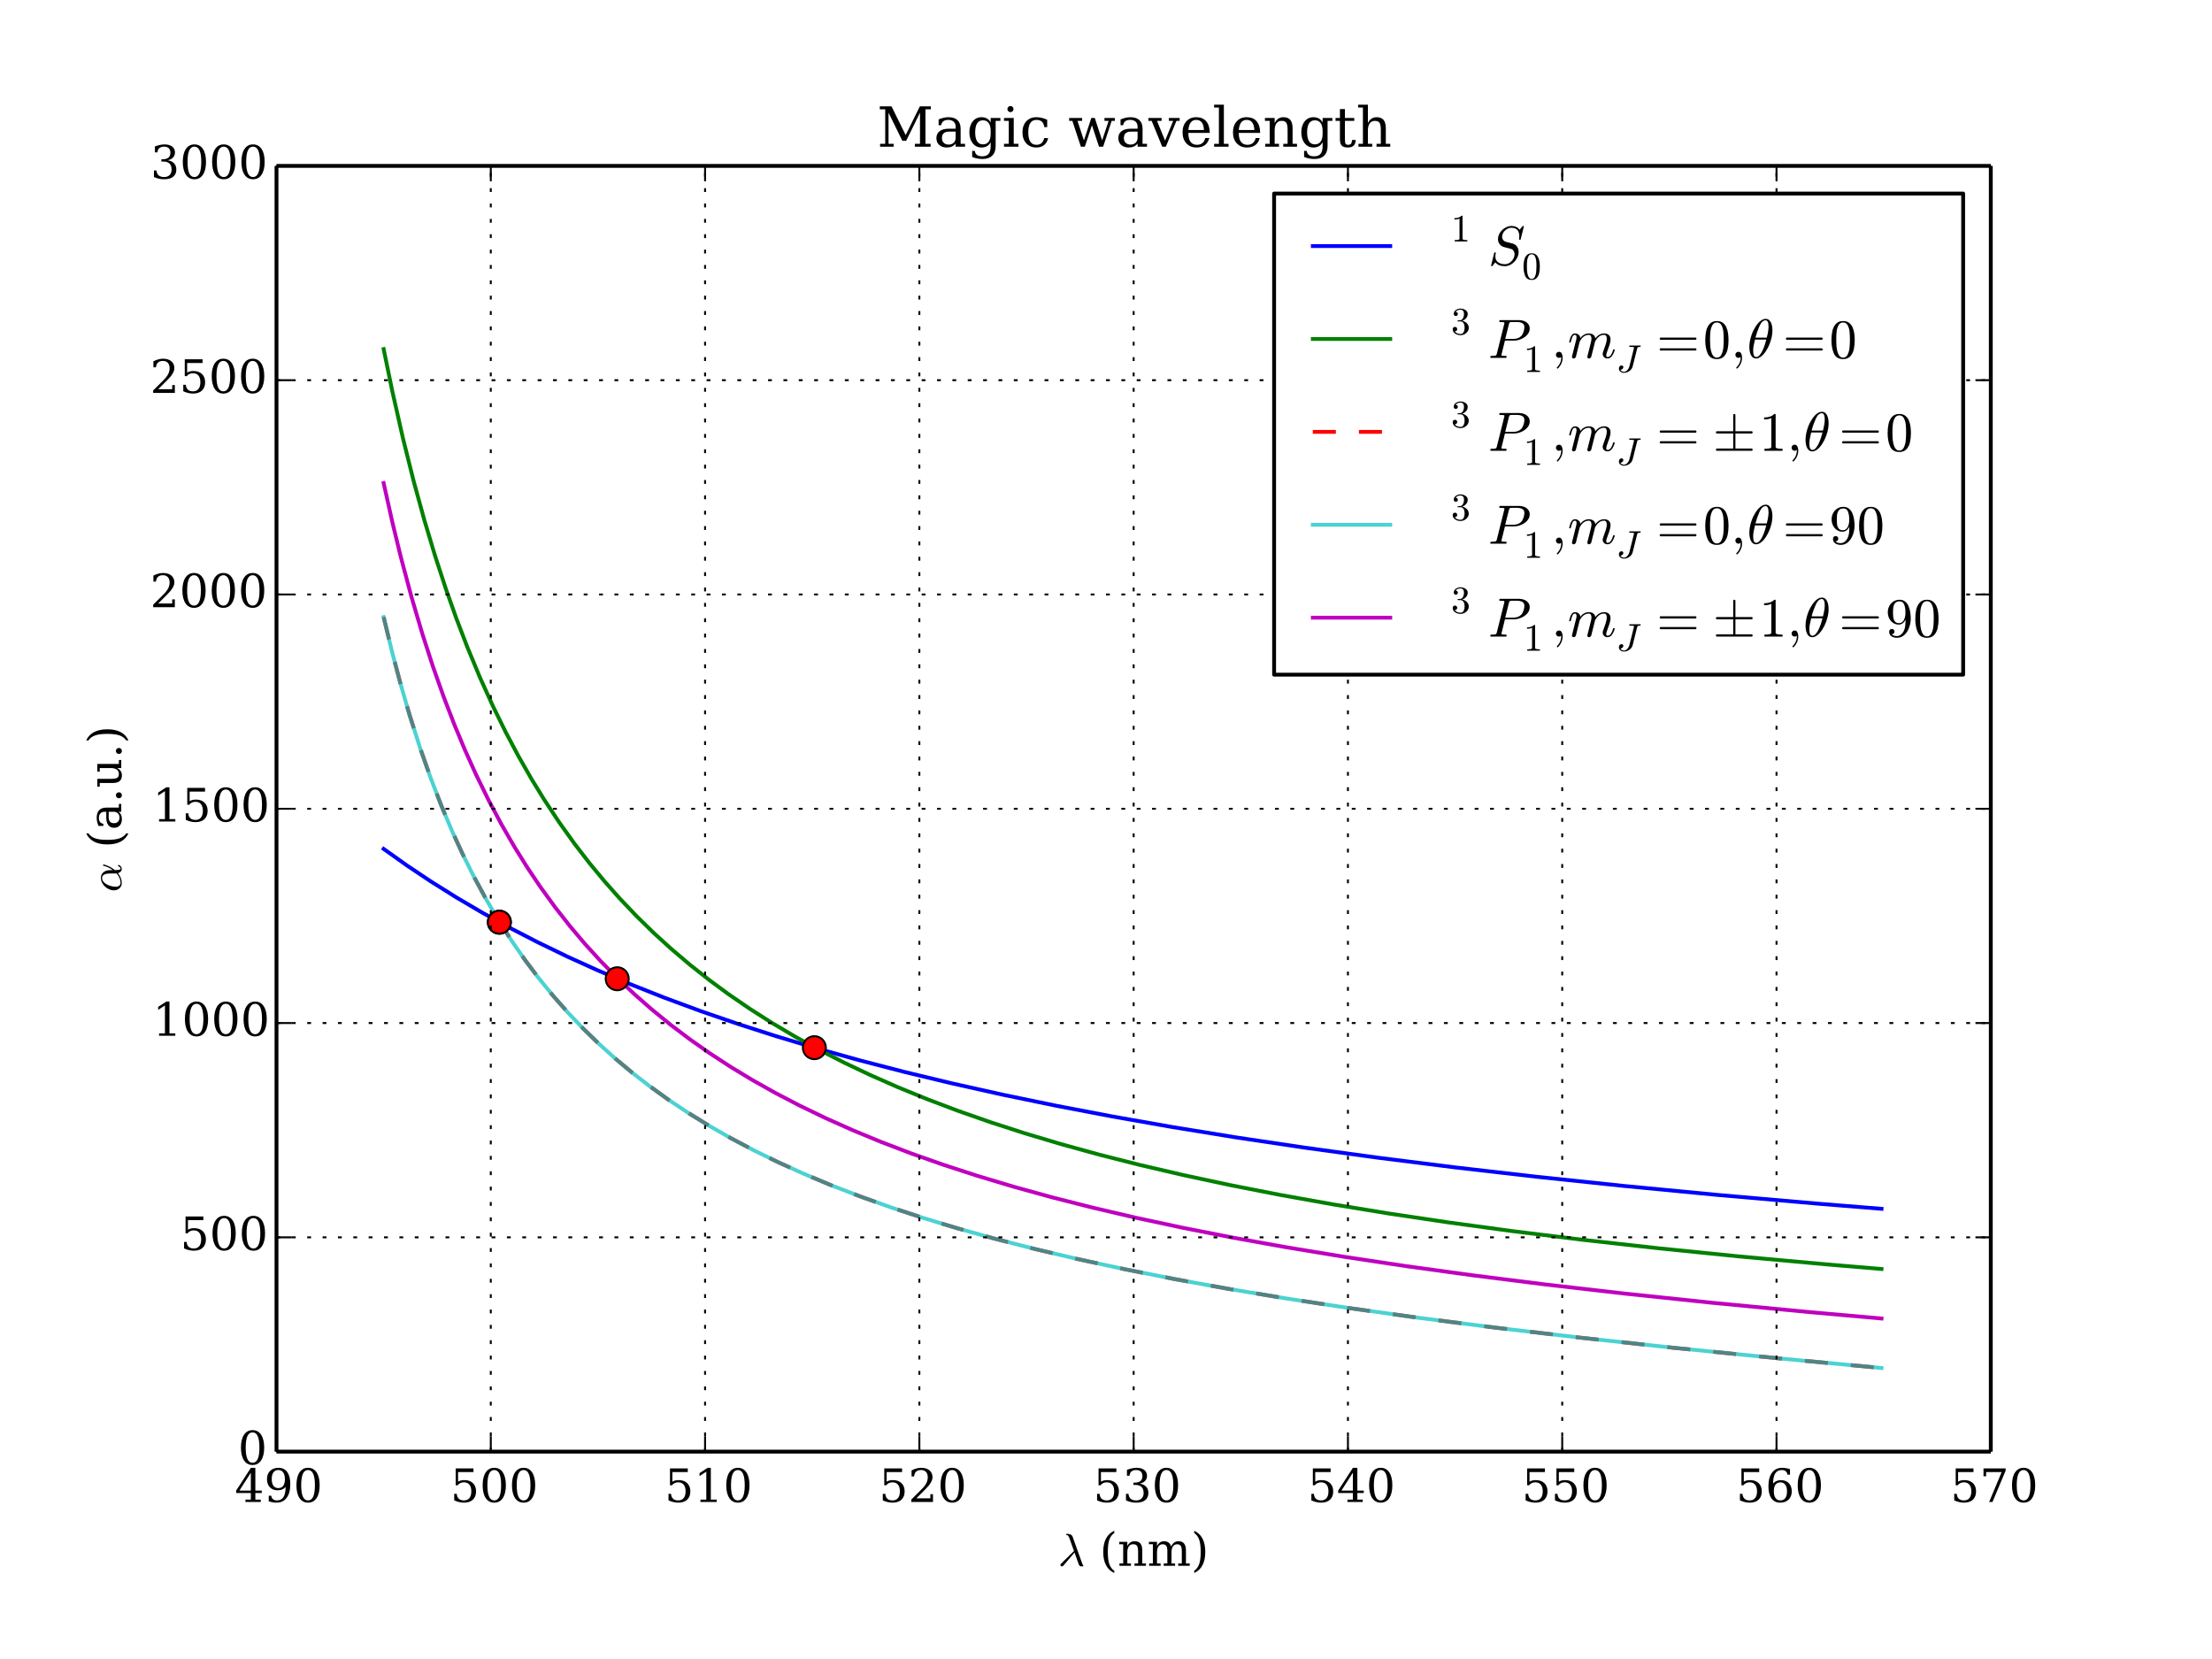 <?xml version="1.0" encoding="utf-8" standalone="no"?>
<!DOCTYPE svg PUBLIC "-//W3C//DTD SVG 1.1//EN"
  "http://www.w3.org/Graphics/SVG/1.1/DTD/svg11.dtd">
<!-- Created with matplotlib (http://matplotlib.org/) -->
<svg height="432pt" version="1.1" viewBox="0 0 576 432" width="576pt" xmlns="http://www.w3.org/2000/svg" xmlns:xlink="http://www.w3.org/1999/xlink">
 <defs>
  <style type="text/css">
*{stroke-linecap:butt;stroke-linejoin:round;}
  </style>
 </defs>
 <g id="figure_1">
  <g id="patch_1">
   <path d="
M0 432
L576 432
L576 0
L0 0
z
" style="fill:#ffffff;"/>
  </g>
  <g id="axes_1">
   <g id="patch_2">
    <path d="
M72 378
L518.4 378
L518.4 43.2
L72 43.2
z
" style="fill:#ffffff;"/>
   </g>
   <g id="line2d_1">
    <path clip-path="url(#p332b41defa)" d="
M99.9 221.053
L106.038 225.416
L112.176 229.513
L118.872 233.709
L125.568 237.645
L132.822 241.643
L140.076 245.388
L147.888 249.167
L155.7 252.705
L164.07 256.255
L172.998 259.793
L182.484 263.298
L191.97 266.567
L202.014 269.797
L212.616 272.974
L223.776 276.086
L235.494 279.124
L247.77 282.08
L261.162 285.069
L275.112 287.949
L289.62 290.719
L305.244 293.475
L321.984 296.195
L339.84 298.862
L358.812 301.463
L378.9 303.987
L400.104 306.426
L422.982 308.83
L447.534 311.182
L473.76 313.466
L489.942 314.773
L489.942 314.773" style="fill:none;stroke:#0000ff;stroke-linecap:square;"/>
   </g>
   <g id="line2d_2">
    <path clip-path="url(#p332b41defa)" d="
M99.9 90.899
L102.132 101.755
L104.922 114.1
L107.712 125.274
L110.502 135.442
L113.292 144.739
L116.082 153.277
L118.872 161.148
L121.662 168.429
L125.01 176.482
L128.358 183.876
L131.706 190.693
L135.054 196.998
L138.402 202.85
L141.75 208.297
L145.656 214.194
L149.562 219.654
L153.468 224.724
L157.374 229.445
L161.28 233.854
L165.744 238.548
L170.208 242.914
L174.672 246.985
L179.694 251.249
L184.716 255.213
L189.738 258.909
L195.318 262.734
L200.898 266.291
L207.036 269.929
L213.174 273.31
L219.87 276.734
L226.566 279.914
L233.82 283.112
L241.632 286.301
L249.444 289.253
L257.814 292.184
L266.742 295.074
L276.228 297.909
L286.272 300.675
L296.874 303.363
L308.034 305.967
L320.31 308.596
L333.144 311.113
L347.094 313.614
L361.602 315.989
L377.226 318.323
L393.966 320.6
L412.38 322.873
L431.91 325.055
L453.114 327.196
L475.992 329.277
L489.942 330.444
L489.942 330.444" style="fill:none;stroke:#008000;stroke-linecap:square;"/>
   </g>
   <g id="line2d_3">
    <path clip-path="url(#p332b41defa)" d="
M99.9 160.687
L102.132 169.903
L104.364 178.302
L106.596 185.993
L109.386 194.745
L112.176 202.673
L114.966 209.892
L117.756 216.497
L120.546 222.567
L123.336 228.166
L126.684 234.341
L130.032 239.997
L133.38 245.199
L136.728 250.002
L140.076 254.453
L143.982 259.252
L147.888 263.677
L151.794 267.772
L155.7 271.574
L160.164 275.602
L164.628 279.328
L169.092 282.789
L174.114 286.399
L179.136 289.744
L184.716 293.185
L190.296 296.37
L196.434 299.612
L202.572 302.611
L209.268 305.641
L216.522 308.67
L224.334 311.675
L232.146 314.447
L240.516 317.189
L249.444 319.887
L258.93 322.53
L269.532 325.247
L280.692 327.872
L292.968 330.521
L305.802 333.06
L319.752 335.593
L334.818 338.101
L351.558 340.656
L369.414 343.154
L389.502 345.732
L411.264 348.298
L435.816 350.966
L463.716 353.767
L489.942 356.23
L489.942 356.23" style="fill:none;stroke:#ff0000;stroke-dasharray:6,6;stroke-dashoffset:0.0;"/>
   </g>
   <g id="line2d_4">
    <path clip-path="url(#p332b41defa)" d="
M99.9 160.687
L102.132 169.903
L104.364 178.302
L106.596 185.993
L109.386 194.745
L112.176 202.673
L114.966 209.892
L117.756 216.497
L120.546 222.567
L123.336 228.166
L126.684 234.341
L130.032 239.997
L133.38 245.199
L136.728 250.002
L140.076 254.453
L143.982 259.252
L147.888 263.677
L151.794 267.772
L155.7 271.574
L160.164 275.602
L164.628 279.328
L169.092 282.789
L174.114 286.399
L179.136 289.744
L184.716 293.185
L190.296 296.37
L196.434 299.612
L202.572 302.611
L209.268 305.641
L216.522 308.67
L224.334 311.675
L232.146 314.447
L240.516 317.189
L249.444 319.887
L258.93 322.53
L269.532 325.247
L280.692 327.872
L292.968 330.521
L305.802 333.06
L319.752 335.593
L334.818 338.101
L351.558 340.656
L369.414 343.154
L389.502 345.732
L411.264 348.298
L435.816 350.966
L463.716 353.767
L489.942 356.23
L489.942 356.23" style="fill:none;opacity:0.7;stroke:#00bfbf;stroke-linecap:square;"/>
   </g>
   <g id="line2d_5">
    <path clip-path="url(#p332b41defa)" d="
M99.9 125.793
L102.132 135.829
L104.364 145.016
L107.154 155.47
L109.944 164.937
L112.734 173.557
L115.524 181.442
L118.314 188.687
L121.104 195.369
L123.894 201.555
L127.242 208.398
L130.59 214.687
L133.938 220.488
L137.286 225.857
L140.634 230.844
L144.54 236.231
L148.446 241.209
L152.352 245.823
L156.258 250.113
L160.722 254.663
L165.186 258.878
L169.65 262.795
L174.672 266.884
L179.694 270.675
L184.716 274.199
L190.296 277.837
L195.876 281.214
L202.014 284.661
L208.152 287.857
L214.848 291.092
L222.102 294.331
L229.356 297.327
L237.168 300.314
L245.538 303.269
L254.466 306.176
L263.952 309.021
L273.996 311.793
L284.598 314.485
L295.758 317.091
L308.034 319.724
L320.868 322.248
L334.818 324.763
L349.884 327.249
L366.066 329.69
L383.364 332.076
L402.336 334.466
L422.982 336.841
L445.86 339.243
L470.97 341.651
L489.942 343.337
L489.942 343.337" style="fill:none;stroke:#bf00bf;stroke-linecap:square;"/>
   </g>
   <g id="line2d_6">
    <defs>
     <path d="
M0 3
C0.796 3 1.559 2.684 2.121 2.121
C2.684 1.559 3 0.796 3 0
C3 -0.796 2.684 -1.559 2.121 -2.121
C1.559 -2.684 0.796 -3 0 -3
C-0.796 -3 -1.559 -2.684 -2.121 -2.121
C-2.684 -1.559 -3 -0.796 -3 0
C-3 0.796 -2.684 1.559 -2.121 2.121
C-1.559 2.684 -0.796 3 0 3
z
" id="md175be6dbf" style="stroke:#000000;stroke-width:0.5;"/>
    </defs>
    <g clip-path="url(#p332b41defa)">
     <use style="fill:#ff0000;stroke:#000000;stroke-width:0.5;" x="212.058" xlink:href="#md175be6dbf" y="272.812"/>
    </g>
   </g>
   <g id="line2d_7">
    <g clip-path="url(#p332b41defa)">
     <use style="fill:#ff0000;stroke:#000000;stroke-width:0.5;" x="130.032" xlink:href="#md175be6dbf" y="240.136"/>
    </g>
   </g>
   <g id="line2d_8">
    <g clip-path="url(#p332b41defa)">
     <use style="fill:#ff0000;stroke:#000000;stroke-width:0.5;" x="130.032" xlink:href="#md175be6dbf" y="240.136"/>
    </g>
   </g>
   <g id="line2d_9">
    <g clip-path="url(#p332b41defa)">
     <use style="fill:#ff0000;stroke:#000000;stroke-width:0.5;" x="160.722" xlink:href="#md175be6dbf" y="254.864"/>
    </g>
   </g>
   <g id="matplotlib.axis_1">
    <g id="xtick_1">
     <g id="line2d_10">
      <path clip-path="url(#p332b41defa)" d="
M72 378
L72 43.2" style="fill:none;stroke:#000000;stroke-dasharray:1,3;stroke-dashoffset:0.0;stroke-width:0.5;"/>
     </g>
     <g id="line2d_11">
      <defs>
       <path d="
M0 0
L0 -4" id="m93b0483c22" style="stroke:#000000;stroke-width:0.5;"/>
      </defs>
      <g>
       <use style="stroke:#000000;stroke-width:0.5;" x="72.0" xlink:href="#m93b0483c22" y="378.0"/>
      </g>
     </g>
     <g id="line2d_12">
      <defs>
       <path d="
M0 0
L0 4" id="m741efc42ff" style="stroke:#000000;stroke-width:0.5;"/>
      </defs>
      <g>
       <use style="stroke:#000000;stroke-width:0.5;" x="72.0" xlink:href="#m741efc42ff" y="43.2"/>
      </g>
     </g>
     <g id="text_1">
      <!-- 490 -->
      <defs>
       <path d="
M31.781 3.422
Q39.266 3.422 42.969 11.625
Q46.688 19.828 46.688 36.375
Q46.688 52.984 42.969 61.188
Q39.266 69.391 31.781 69.391
Q24.312 69.391 20.594 61.188
Q16.891 52.984 16.891 36.375
Q16.891 19.828 20.594 11.625
Q24.312 3.422 31.781 3.422
M31.781 -1.422
Q19.922 -1.422 13.25 8.531
Q6.594 18.5 6.594 36.375
Q6.594 54.297 13.25 64.25
Q19.922 74.219 31.781 74.219
Q43.703 74.219 50.344 64.25
Q56.984 54.297 56.984 36.375
Q56.984 18.5 50.344 8.531
Q43.703 -1.422 31.781 -1.422" id="DejaVuSerif-30"/>
       <path d="
M46.781 32.672
Q43.5 29 39.25 27.188
Q35.016 25.391 29.688 25.391
Q18.844 25.391 12.562 31.938
Q6.297 38.484 6.297 49.812
Q6.297 60.891 13.109 67.547
Q19.922 74.219 31.297 74.219
Q43.656 74.219 50.266 65.016
Q56.891 55.812 56.891 38.719
Q56.891 19.578 49.016 9.078
Q41.156 -1.422 26.906 -1.422
Q23.047 -1.422 18.797 -0.688
Q14.547 0.047 10.109 1.516
L10.109 13.625
L15.578 13.625
Q16.219 8.688 19.391 6.047
Q22.562 3.422 27.875 3.422
Q37.359 3.422 41.984 10.562
Q46.625 17.719 46.781 32.672
M30.906 69.391
Q23.969 69.391 20.281 64.328
Q16.609 59.281 16.609 49.812
Q16.609 40.328 20.281 35.25
Q23.969 30.172 30.906 30.172
Q37.844 30.172 41.531 35.078
Q45.219 39.984 45.219 49.219
Q45.219 58.938 41.5 64.156
Q37.797 69.391 30.906 69.391" id="DejaVuSerif-39"/>
       <path d="
M34.906 24.703
L34.906 63.484
L10.016 24.703
z

M56.391 0
L23.188 0
L23.188 5.172
L34.906 5.172
L34.906 19.484
L3.078 19.484
L3.078 24.812
L35.016 74.219
L44.672 74.219
L44.672 24.703
L58.594 24.703
L58.594 19.484
L44.672 19.484
L44.672 5.172
L56.391 5.172
z
" id="DejaVuSerif-34"/>
      </defs>
      <g transform="translate(61.131 391.118)scale(0.12 -0.12)">
       <use xlink:href="#DejaVuSerif-34"/>
       <use x="63.623" xlink:href="#DejaVuSerif-39"/>
       <use x="127.246" xlink:href="#DejaVuSerif-30"/>
      </g>
     </g>
    </g>
    <g id="xtick_2">
     <g id="line2d_13">
      <path clip-path="url(#p332b41defa)" d="
M127.8 378
L127.8 43.2" style="fill:none;stroke:#000000;stroke-dasharray:1,3;stroke-dashoffset:0.0;stroke-width:0.5;"/>
     </g>
     <g id="line2d_14">
      <g>
       <use style="stroke:#000000;stroke-width:0.5;" x="127.8" xlink:href="#m93b0483c22" y="378.0"/>
      </g>
     </g>
     <g id="line2d_15">
      <g>
       <use style="stroke:#000000;stroke-width:0.5;" x="127.8" xlink:href="#m741efc42ff" y="43.2"/>
      </g>
     </g>
     <g id="text_2">
      <!-- 500 -->
      <defs>
       <path d="
M50.297 72.906
L50.297 64.891
L16.891 64.891
L16.891 44
Q19.438 45.75 22.828 46.625
Q26.219 47.516 30.422 47.516
Q42.234 47.516 49.062 40.969
Q55.906 34.422 55.906 23.094
Q55.906 11.531 49 5.047
Q42.094 -1.422 29.594 -1.422
Q24.562 -1.422 19.281 -0.188
Q14.016 1.031 8.5 3.516
L8.5 17.672
L14.016 17.672
Q14.453 10.75 18.422 7.078
Q22.406 3.422 29.594 3.422
Q37.312 3.422 41.453 8.5
Q45.609 13.578 45.609 23.094
Q45.609 32.562 41.484 37.609
Q37.359 42.672 29.594 42.672
Q25.203 42.672 21.844 41.109
Q18.5 39.547 15.922 36.281
L11.719 36.281
L11.719 72.906
z
" id="DejaVuSerif-35"/>
      </defs>
      <g transform="translate(117.256 391.118)scale(0.12 -0.12)">
       <use xlink:href="#DejaVuSerif-35"/>
       <use x="63.623" xlink:href="#DejaVuSerif-30"/>
       <use x="127.246" xlink:href="#DejaVuSerif-30"/>
      </g>
     </g>
    </g>
    <g id="xtick_3">
     <g id="line2d_16">
      <path clip-path="url(#p332b41defa)" d="
M183.6 378
L183.6 43.2" style="fill:none;stroke:#000000;stroke-dasharray:1,3;stroke-dashoffset:0.0;stroke-width:0.5;"/>
     </g>
     <g id="line2d_17">
      <g>
       <use style="stroke:#000000;stroke-width:0.5;" x="183.6" xlink:href="#m93b0483c22" y="378.0"/>
      </g>
     </g>
     <g id="line2d_18">
      <g>
       <use style="stroke:#000000;stroke-width:0.5;" x="183.6" xlink:href="#m741efc42ff" y="43.2"/>
      </g>
     </g>
     <g id="text_3">
      <!-- 510 -->
      <defs>
       <path d="
M14.203 0
L14.203 5.172
L26.906 5.172
L26.906 65.828
L12.203 56.297
L12.203 62.703
L29.984 74.219
L36.719 74.219
L36.719 5.172
L49.422 5.172
L49.422 0
z
" id="DejaVuSerif-31"/>
      </defs>
      <g transform="translate(173.056 391.118)scale(0.12 -0.12)">
       <use xlink:href="#DejaVuSerif-35"/>
       <use x="63.623" xlink:href="#DejaVuSerif-31"/>
       <use x="127.246" xlink:href="#DejaVuSerif-30"/>
      </g>
     </g>
    </g>
    <g id="xtick_4">
     <g id="line2d_19">
      <path clip-path="url(#p332b41defa)" d="
M239.4 378
L239.4 43.2" style="fill:none;stroke:#000000;stroke-dasharray:1,3;stroke-dashoffset:0.0;stroke-width:0.5;"/>
     </g>
     <g id="line2d_20">
      <g>
       <use style="stroke:#000000;stroke-width:0.5;" x="239.4" xlink:href="#m93b0483c22" y="378.0"/>
      </g>
     </g>
     <g id="line2d_21">
      <g>
       <use style="stroke:#000000;stroke-width:0.5;" x="239.4" xlink:href="#m741efc42ff" y="43.2"/>
      </g>
     </g>
     <g id="text_4">
      <!-- 520 -->
      <defs>
       <path d="
M12.797 55.516
L7.328 55.516
L7.328 68.5
Q12.547 71.297 17.844 72.75
Q23.141 74.219 28.219 74.219
Q39.594 74.219 46.188 68.703
Q52.781 63.188 52.781 53.719
Q52.781 43.016 37.844 28.125
Q36.672 27 36.078 26.422
L17.672 8.016
L48.094 8.016
L48.094 17
L53.812 17
L53.812 0
L6.781 0
L6.781 5.328
L28.906 27.391
Q36.234 34.719 39.359 40.844
Q42.484 46.969 42.484 53.719
Q42.484 61.078 38.641 65.234
Q34.812 69.391 28.078 69.391
Q21.094 69.391 17.281 65.922
Q13.484 62.453 12.797 55.516" id="DejaVuSerif-32"/>
      </defs>
      <g transform="translate(228.856 391.118)scale(0.12 -0.12)">
       <use xlink:href="#DejaVuSerif-35"/>
       <use x="63.623" xlink:href="#DejaVuSerif-32"/>
       <use x="127.246" xlink:href="#DejaVuSerif-30"/>
      </g>
     </g>
    </g>
    <g id="xtick_5">
     <g id="line2d_22">
      <path clip-path="url(#p332b41defa)" d="
M295.2 378
L295.2 43.2" style="fill:none;stroke:#000000;stroke-dasharray:1,3;stroke-dashoffset:0.0;stroke-width:0.5;"/>
     </g>
     <g id="line2d_23">
      <g>
       <use style="stroke:#000000;stroke-width:0.5;" x="295.2" xlink:href="#m93b0483c22" y="378.0"/>
      </g>
     </g>
     <g id="line2d_24">
      <g>
       <use style="stroke:#000000;stroke-width:0.5;" x="295.2" xlink:href="#m741efc42ff" y="43.2"/>
      </g>
     </g>
     <g id="text_5">
      <!-- 530 -->
      <defs>
       <path d="
M9.719 69.828
Q15.438 71.969 20.672 73.094
Q25.922 74.219 30.516 74.219
Q41.219 74.219 47.219 69.594
Q53.219 64.984 53.219 56.781
Q53.219 50.203 49.062 45.781
Q44.922 41.359 37.312 39.797
Q46.297 38.531 51.25 33.281
Q56.203 28.031 56.203 19.672
Q56.203 9.469 49.344 4.016
Q42.484 -1.422 29.594 -1.422
Q23.875 -1.422 18.422 -0.188
Q12.984 1.031 7.625 3.516
L7.625 17.672
L13.094 17.672
Q13.578 10.641 17.828 7.031
Q22.078 3.422 29.781 3.422
Q37.25 3.422 41.578 7.734
Q45.906 12.062 45.906 19.578
Q45.906 28.172 41.453 32.594
Q37.016 37.016 28.422 37.016
L23.781 37.016
L23.781 42
L26.219 42
Q34.766 42 39.031 45.531
Q43.312 49.078 43.312 56.203
Q43.312 62.594 39.797 65.984
Q36.281 69.391 29.688 69.391
Q23.094 69.391 19.453 66.266
Q15.828 63.141 15.188 56.984
L9.719 56.984
z
" id="DejaVuSerif-33"/>
      </defs>
      <g transform="translate(284.656 391.118)scale(0.12 -0.12)">
       <use xlink:href="#DejaVuSerif-35"/>
       <use x="63.623" xlink:href="#DejaVuSerif-33"/>
       <use x="127.246" xlink:href="#DejaVuSerif-30"/>
      </g>
     </g>
    </g>
    <g id="xtick_6">
     <g id="line2d_25">
      <path clip-path="url(#p332b41defa)" d="
M351 378
L351 43.2" style="fill:none;stroke:#000000;stroke-dasharray:1,3;stroke-dashoffset:0.0;stroke-width:0.5;"/>
     </g>
     <g id="line2d_26">
      <g>
       <use style="stroke:#000000;stroke-width:0.5;" x="351.0" xlink:href="#m93b0483c22" y="378.0"/>
      </g>
     </g>
     <g id="line2d_27">
      <g>
       <use style="stroke:#000000;stroke-width:0.5;" x="351.0" xlink:href="#m741efc42ff" y="43.2"/>
      </g>
     </g>
     <g id="text_6">
      <!-- 540 -->
      <g transform="translate(340.456 391.118)scale(0.12 -0.12)">
       <use xlink:href="#DejaVuSerif-35"/>
       <use x="63.623" xlink:href="#DejaVuSerif-34"/>
       <use x="127.246" xlink:href="#DejaVuSerif-30"/>
      </g>
     </g>
    </g>
    <g id="xtick_7">
     <g id="line2d_28">
      <path clip-path="url(#p332b41defa)" d="
M406.8 378
L406.8 43.2" style="fill:none;stroke:#000000;stroke-dasharray:1,3;stroke-dashoffset:0.0;stroke-width:0.5;"/>
     </g>
     <g id="line2d_29">
      <g>
       <use style="stroke:#000000;stroke-width:0.5;" x="406.8" xlink:href="#m93b0483c22" y="378.0"/>
      </g>
     </g>
     <g id="line2d_30">
      <g>
       <use style="stroke:#000000;stroke-width:0.5;" x="406.8" xlink:href="#m741efc42ff" y="43.2"/>
      </g>
     </g>
     <g id="text_7">
      <!-- 550 -->
      <g transform="translate(396.256 391.118)scale(0.12 -0.12)">
       <use xlink:href="#DejaVuSerif-35"/>
       <use x="63.623" xlink:href="#DejaVuSerif-35"/>
       <use x="127.246" xlink:href="#DejaVuSerif-30"/>
      </g>
     </g>
    </g>
    <g id="xtick_8">
     <g id="line2d_31">
      <path clip-path="url(#p332b41defa)" d="
M462.6 378
L462.6 43.2" style="fill:none;stroke:#000000;stroke-dasharray:1,3;stroke-dashoffset:0.0;stroke-width:0.5;"/>
     </g>
     <g id="line2d_32">
      <g>
       <use style="stroke:#000000;stroke-width:0.5;" x="462.6" xlink:href="#m93b0483c22" y="378.0"/>
      </g>
     </g>
     <g id="line2d_33">
      <g>
       <use style="stroke:#000000;stroke-width:0.5;" x="462.6" xlink:href="#m741efc42ff" y="43.2"/>
      </g>
     </g>
     <g id="text_8">
      <!-- 560 -->
      <defs>
       <path d="
M32.719 3.422
Q39.594 3.422 43.297 8.469
Q47.016 13.531 47.016 23
Q47.016 32.469 43.297 37.516
Q39.594 42.578 32.719 42.578
Q25.734 42.578 22.062 37.688
Q18.406 32.812 18.406 23.578
Q18.406 13.875 22.109 8.641
Q25.828 3.422 32.719 3.422
M16.797 40.141
Q20.125 43.797 24.312 45.594
Q28.516 47.406 33.797 47.406
Q44.672 47.406 51 40.859
Q57.328 34.328 57.328 23
Q57.328 11.922 50.516 5.25
Q43.703 -1.422 32.328 -1.422
Q19.969 -1.422 13.328 7.781
Q6.688 17 6.688 34.078
Q6.688 53.219 14.547 63.719
Q22.406 74.219 36.719 74.219
Q40.578 74.219 44.828 73.484
Q49.078 72.75 53.516 71.297
L53.516 59.281
L48 59.281
Q47.406 64.203 44.234 66.797
Q41.062 69.391 35.688 69.391
Q26.219 69.391 21.578 62.203
Q16.938 55.031 16.797 40.141" id="DejaVuSerif-36"/>
      </defs>
      <g transform="translate(452.056 391.118)scale(0.12 -0.12)">
       <use xlink:href="#DejaVuSerif-35"/>
       <use x="63.623" xlink:href="#DejaVuSerif-36"/>
       <use x="127.246" xlink:href="#DejaVuSerif-30"/>
      </g>
     </g>
    </g>
    <g id="xtick_9">
     <g id="line2d_34">
      <path clip-path="url(#p332b41defa)" d="
M518.4 378
L518.4 43.2" style="fill:none;stroke:#000000;stroke-dasharray:1,3;stroke-dashoffset:0.0;stroke-width:0.5;"/>
     </g>
     <g id="line2d_35">
      <g>
       <use style="stroke:#000000;stroke-width:0.5;" x="518.4" xlink:href="#m93b0483c22" y="378.0"/>
      </g>
     </g>
     <g id="line2d_36">
      <g>
       <use style="stroke:#000000;stroke-width:0.5;" x="518.4" xlink:href="#m741efc42ff" y="43.2"/>
      </g>
     </g>
     <g id="text_9">
      <!-- 570 -->
      <defs>
       <path d="
M56.391 67.922
L27.875 0
L20.609 0
L47.797 64.891
L14.109 64.891
L14.109 55.906
L8.406 55.906
L8.406 72.906
L56.391 72.906
z
" id="DejaVuSerif-37"/>
      </defs>
      <g transform="translate(507.856 391.118)scale(0.12 -0.12)">
       <use xlink:href="#DejaVuSerif-35"/>
       <use x="63.623" xlink:href="#DejaVuSerif-37"/>
       <use x="127.246" xlink:href="#DejaVuSerif-30"/>
      </g>
     </g>
    </g>
    <g id="text_10">
     <!-- $\lambda$ (nm) -->
     <defs>
      <path d="
M7.078 -15.578
L7.078 -10.797
Q14.594 -5.609 17.891 3.781
Q21.188 13.188 21.188 30.172
Q21.188 47.219 17.891 56.609
Q14.594 66.016 7.078 71.188
L7.078 75.984
Q19 70.656 25.047 59.109
Q31.109 47.562 31.109 30.172
Q31.109 12.844 25.047 1.297
Q19 -10.25 7.078 -15.578" id="DejaVuSerif-29"/>
      <path d="
M31.891 -15.578
Q20.016 -10.25 13.953 1.297
Q7.906 12.844 7.906 30.172
Q7.906 47.562 13.953 59.109
Q20.016 70.656 31.891 75.984
L31.891 71.188
Q24.359 66.016 21.094 56.609
Q17.828 47.219 17.828 30.172
Q17.828 13.188 21.094 3.781
Q24.359 -5.609 31.891 -10.797
z
" id="DejaVuSerif-28"/>
      <path d="
M4.109 0
L4.109 5.172
L12.203 5.172
L12.203 46.688
L3.609 46.688
L3.609 51.906
L21.188 51.906
L21.188 42.672
Q23.688 47.953 27.656 50.641
Q31.641 53.328 36.922 53.328
Q45.516 53.328 49.562 48.391
Q53.609 43.453 53.609 33.016
L53.609 5.172
L61.625 5.172
L61.625 0
L36.812 0
L36.812 5.172
L44.578 5.172
L44.578 30.172
Q44.578 39.703 42.234 43.234
Q39.891 46.781 33.984 46.781
Q27.734 46.781 24.453 42.203
Q21.188 37.641 21.188 28.906
L21.188 5.172
L29 5.172
L29 0
z
" id="DejaVuSerif-6e"/>
      <path d="
M51.812 41.797
Q54.391 47.516 58.422 50.422
Q62.453 53.328 67.828 53.328
Q75.984 53.328 79.984 48.266
Q83.984 43.219 83.984 33.016
L83.984 5.172
L92.094 5.172
L92.094 0
L67.188 0
L67.188 5.172
L75 5.172
L75 31.984
Q75 39.938 72.656 43.312
Q70.312 46.688 64.891 46.688
Q58.891 46.688 55.734 42.141
Q52.594 37.594 52.594 28.906
L52.594 5.172
L60.406 5.172
L60.406 0
L35.797 0
L35.797 5.172
L43.609 5.172
L43.609 32.328
Q43.609 40.094 41.266 43.391
Q38.922 46.688 33.5 46.688
Q27.484 46.688 24.328 42.141
Q21.188 37.594 21.188 28.906
L21.188 5.172
L29 5.172
L29 0
L4.109 0
L4.109 5.172
L12.203 5.172
L12.203 46.781
L3.609 46.781
L3.609 51.906
L21.188 51.906
L21.188 42.672
Q23.688 47.859 27.531 50.594
Q31.391 53.328 36.281 53.328
Q42.328 53.328 46.375 50.312
Q50.438 47.312 51.812 41.797" id="DejaVuSerif-6d"/>
      <path d="
M5.078 1.703
Q5.078 3.172 6.391 4.5
L34.516 32.078
L24.609 59.906
Q23.438 63.094 22.141 64.938
Q20.844 66.797 18.406 66.797
Q17.281 66.797 17.281 68.109
Q17.391 68.703 17.781 69.047
Q18.172 69.391 18.797 69.391
Q29.297 69.391 31.5 63.188
L51.812 6.5
Q53.125 2.25 54.5 0.781
Q54.984 0.047 54.984 -0.203
Q54.984 -1.125 54.203 -1.125
L48.781 -1.125
Q46.297 -0.391 44.828 3.219
L35.688 28.812
L11.531 0.391
Q9.719 -1.312 8.297 -1.312
Q7.031 -1.312 6.047 -0.438
Q5.078 0.438 5.078 1.703" id="Cmmi10-b8"/>
      <path id="DejaVuSerif-20"/>
     </defs>
     <g transform="translate(275.52 407.732)scale(0.12 -0.12)">
      <use transform="translate(0.0 0.016)" xlink:href="#Cmmi10-b8"/>
      <use transform="translate(58.301 0.016)" xlink:href="#DejaVuSerif-20"/>
      <use transform="translate(90.088 0.016)" xlink:href="#DejaVuSerif-28"/>
      <use transform="translate(129.102 0.016)" xlink:href="#DejaVuSerif-6e"/>
      <use transform="translate(193.506 0.016)" xlink:href="#DejaVuSerif-6d"/>
      <use transform="translate(288.33 0.016)" xlink:href="#DejaVuSerif-29"/>
     </g>
    </g>
   </g>
   <g id="matplotlib.axis_2">
    <g id="ytick_1">
     <g id="line2d_37">
      <path clip-path="url(#p332b41defa)" d="
M72 378
L518.4 378" style="fill:none;stroke:#000000;stroke-dasharray:1,3;stroke-dashoffset:0.0;stroke-width:0.5;"/>
     </g>
     <g id="line2d_38">
      <defs>
       <path d="
M0 0
L4 0" id="m728421d6d4" style="stroke:#000000;stroke-width:0.5;"/>
      </defs>
      <g>
       <use style="stroke:#000000;stroke-width:0.5;" x="72.0" xlink:href="#m728421d6d4" y="378.0"/>
      </g>
     </g>
     <g id="line2d_39">
      <defs>
       <path d="
M0 0
L-4 0" id="mcb0005524f" style="stroke:#000000;stroke-width:0.5;"/>
      </defs>
      <g>
       <use style="stroke:#000000;stroke-width:0.5;" x="518.4" xlink:href="#mcb0005524f" y="378.0"/>
      </g>
     </g>
     <g id="text_11">
      <!-- 0 -->
      <g transform="translate(61.953 381.311)scale(0.12 -0.12)">
       <use xlink:href="#DejaVuSerif-30"/>
      </g>
     </g>
    </g>
    <g id="ytick_2">
     <g id="line2d_40">
      <path clip-path="url(#p332b41defa)" d="
M72 322.2
L518.4 322.2" style="fill:none;stroke:#000000;stroke-dasharray:1,3;stroke-dashoffset:0.0;stroke-width:0.5;"/>
     </g>
     <g id="line2d_41">
      <g>
       <use style="stroke:#000000;stroke-width:0.5;" x="72.0" xlink:href="#m728421d6d4" y="322.2"/>
      </g>
     </g>
     <g id="line2d_42">
      <g>
       <use style="stroke:#000000;stroke-width:0.5;" x="518.4" xlink:href="#mcb0005524f" y="322.2"/>
      </g>
     </g>
     <g id="text_12">
      <!-- 500 -->
      <g transform="translate(46.912 325.511)scale(0.12 -0.12)">
       <use xlink:href="#DejaVuSerif-35"/>
       <use x="63.623" xlink:href="#DejaVuSerif-30"/>
       <use x="127.246" xlink:href="#DejaVuSerif-30"/>
      </g>
     </g>
    </g>
    <g id="ytick_3">
     <g id="line2d_43">
      <path clip-path="url(#p332b41defa)" d="
M72 266.4
L518.4 266.4" style="fill:none;stroke:#000000;stroke-dasharray:1,3;stroke-dashoffset:0.0;stroke-width:0.5;"/>
     </g>
     <g id="line2d_44">
      <g>
       <use style="stroke:#000000;stroke-width:0.5;" x="72.0" xlink:href="#m728421d6d4" y="266.4"/>
      </g>
     </g>
     <g id="line2d_45">
      <g>
       <use style="stroke:#000000;stroke-width:0.5;" x="518.4" xlink:href="#mcb0005524f" y="266.4"/>
      </g>
     </g>
     <g id="text_13">
      <!-- 1000 -->
      <g transform="translate(39.721 269.711)scale(0.12 -0.12)">
       <use xlink:href="#DejaVuSerif-31"/>
       <use x="63.623" xlink:href="#DejaVuSerif-30"/>
       <use x="127.246" xlink:href="#DejaVuSerif-30"/>
       <use x="190.869" xlink:href="#DejaVuSerif-30"/>
      </g>
     </g>
    </g>
    <g id="ytick_4">
     <g id="line2d_46">
      <path clip-path="url(#p332b41defa)" d="
M72 210.6
L518.4 210.6" style="fill:none;stroke:#000000;stroke-dasharray:1,3;stroke-dashoffset:0.0;stroke-width:0.5;"/>
     </g>
     <g id="line2d_47">
      <g>
       <use style="stroke:#000000;stroke-width:0.5;" x="72.0" xlink:href="#m728421d6d4" y="210.6"/>
      </g>
     </g>
     <g id="line2d_48">
      <g>
       <use style="stroke:#000000;stroke-width:0.5;" x="518.4" xlink:href="#mcb0005524f" y="210.6"/>
      </g>
     </g>
     <g id="text_14">
      <!-- 1500 -->
      <g transform="translate(39.721 213.911)scale(0.12 -0.12)">
       <use xlink:href="#DejaVuSerif-31"/>
       <use x="63.623" xlink:href="#DejaVuSerif-35"/>
       <use x="127.246" xlink:href="#DejaVuSerif-30"/>
       <use x="190.869" xlink:href="#DejaVuSerif-30"/>
      </g>
     </g>
    </g>
    <g id="ytick_5">
     <g id="line2d_49">
      <path clip-path="url(#p332b41defa)" d="
M72 154.8
L518.4 154.8" style="fill:none;stroke:#000000;stroke-dasharray:1,3;stroke-dashoffset:0.0;stroke-width:0.5;"/>
     </g>
     <g id="line2d_50">
      <g>
       <use style="stroke:#000000;stroke-width:0.5;" x="72.0" xlink:href="#m728421d6d4" y="154.8"/>
      </g>
     </g>
     <g id="line2d_51">
      <g>
       <use style="stroke:#000000;stroke-width:0.5;" x="518.4" xlink:href="#mcb0005524f" y="154.8"/>
      </g>
     </g>
     <g id="text_15">
      <!-- 2000 -->
      <g transform="translate(39.071 158.111)scale(0.12 -0.12)">
       <use xlink:href="#DejaVuSerif-32"/>
       <use x="63.623" xlink:href="#DejaVuSerif-30"/>
       <use x="127.246" xlink:href="#DejaVuSerif-30"/>
       <use x="190.869" xlink:href="#DejaVuSerif-30"/>
      </g>
     </g>
    </g>
    <g id="ytick_6">
     <g id="line2d_52">
      <path clip-path="url(#p332b41defa)" d="
M72 99
L518.4 99" style="fill:none;stroke:#000000;stroke-dasharray:1,3;stroke-dashoffset:0.0;stroke-width:0.5;"/>
     </g>
     <g id="line2d_53">
      <g>
       <use style="stroke:#000000;stroke-width:0.5;" x="72.0" xlink:href="#m728421d6d4" y="99.0"/>
      </g>
     </g>
     <g id="line2d_54">
      <g>
       <use style="stroke:#000000;stroke-width:0.5;" x="518.4" xlink:href="#mcb0005524f" y="99.0"/>
      </g>
     </g>
     <g id="text_16">
      <!-- 2500 -->
      <g transform="translate(39.071 102.311)scale(0.12 -0.12)">
       <use xlink:href="#DejaVuSerif-32"/>
       <use x="63.623" xlink:href="#DejaVuSerif-35"/>
       <use x="127.246" xlink:href="#DejaVuSerif-30"/>
       <use x="190.869" xlink:href="#DejaVuSerif-30"/>
      </g>
     </g>
    </g>
    <g id="ytick_7">
     <g id="line2d_55">
      <path clip-path="url(#p332b41defa)" d="
M72 43.2
L518.4 43.2" style="fill:none;stroke:#000000;stroke-dasharray:1,3;stroke-dashoffset:0.0;stroke-width:0.5;"/>
     </g>
     <g id="line2d_56">
      <g>
       <use style="stroke:#000000;stroke-width:0.5;" x="72.0" xlink:href="#m728421d6d4" y="43.2"/>
      </g>
     </g>
     <g id="line2d_57">
      <g>
       <use style="stroke:#000000;stroke-width:0.5;" x="518.4" xlink:href="#mcb0005524f" y="43.2"/>
      </g>
     </g>
     <g id="text_17">
      <!-- 3000 -->
      <g transform="translate(39.172 46.511)scale(0.12 -0.12)">
       <use xlink:href="#DejaVuSerif-33"/>
       <use x="63.623" xlink:href="#DejaVuSerif-30"/>
       <use x="127.246" xlink:href="#DejaVuSerif-30"/>
       <use x="190.869" xlink:href="#DejaVuSerif-30"/>
      </g>
     </g>
    </g>
    <g id="text_18">
     <!-- $\alpha$ (a.u.) -->
     <defs>
      <path d="
M20.125 -1.125
Q15.375 -1.125 11.688 1.125
Q8.016 3.375 6 7.172
Q4 10.984 4 15.828
Q4 22.609 7.781 29.25
Q11.578 35.891 17.844 40.031
Q24.125 44.188 31 44.188
Q36.078 44.188 39.938 41.531
Q43.797 38.875 45.797 34.453
Q47.797 30.031 47.797 25
L47.906 18.312
Q51.312 23.047 53.688 28.141
Q56.062 33.25 57.328 38.719
Q57.516 39.312 58.109 39.312
L59.281 39.312
Q60.203 39.312 60.203 38.375
Q60.203 38.281 60.109 38.094
Q58.938 33.5 57.172 29.266
Q55.422 25.047 53.047 21.094
Q50.688 17.141 47.906 13.922
Q47.906 1.516 50.781 1.516
Q52.641 1.516 53.828 2.609
Q55.031 3.719 55.938 5.328
Q56.844 6.938 57.078 6.984
L58.297 6.984
Q59.078 6.984 59.078 6
Q59.078 3.516 56.219 1.188
Q53.375 -1.125 50.594 -1.125
Q46.969 -1.125 44.578 1.219
Q42.188 3.562 41.312 7.328
Q36.625 3.328 31.156 1.094
Q25.688 -1.125 20.125 -1.125
M20.312 1.516
Q31 1.516 40.828 10.297
Q40.766 10.891 40.672 11.734
Q40.578 12.594 40.578 12.703
L40.578 23.484
Q40.578 41.609 30.812 41.609
Q24.953 41.609 20.547 36.594
Q16.156 31.594 13.938 24.625
Q11.719 17.672 11.719 11.922
Q11.719 7.562 13.938 4.531
Q16.156 1.516 20.312 1.516" id="Cmmi10-ae"/>
      <path d="
M35.406 51.906
L52.203 51.906
L52.203 5.172
L60.688 5.172
L60.688 0
L43.219 0
L43.219 9.188
Q40.719 4 36.766 1.281
Q32.812 -1.422 27.594 -1.422
Q18.953 -1.422 14.875 3.484
Q10.797 8.406 10.797 18.891
L10.797 46.688
L2.688 46.688
L2.688 51.906
L19.828 51.906
L19.828 21.688
Q19.828 12.203 22.141 8.688
Q24.469 5.172 30.422 5.172
Q36.672 5.172 39.938 9.766
Q43.219 14.359 43.219 23.094
L43.219 46.688
L35.406 46.688
z
" id="DejaVuSerif-75"/>
      <path d="
M39.797 16.312
L39.797 27.297
L28.219 27.297
Q21.531 27.297 18.25 24.406
Q14.984 21.531 14.984 15.578
Q14.984 10.156 18.297 6.984
Q21.625 3.812 27.297 3.812
Q32.906 3.812 36.344 7.281
Q39.797 10.75 39.797 16.312
M48.781 32.422
L48.781 5.172
L56.781 5.172
L56.781 0
L39.797 0
L39.797 5.609
Q36.812 2 32.906 0.281
Q29 -1.422 23.781 -1.422
Q15.141 -1.422 10.062 3.172
Q4.984 7.766 4.984 15.578
Q4.984 23.641 10.797 28.078
Q16.609 32.516 27.203 32.516
L39.797 32.516
L39.797 36.078
Q39.797 42 36.203 45.234
Q32.625 48.484 26.125 48.484
Q20.75 48.484 17.578 46.047
Q14.406 43.609 13.625 38.812
L8.984 38.812
L8.984 49.312
Q13.672 51.312 18.094 52.312
Q22.516 53.328 26.703 53.328
Q37.5 53.328 43.141 47.969
Q48.781 42.625 48.781 32.422" id="DejaVuSerif-61"/>
      <path d="
M9.422 5.078
Q9.422 7.812 11.281 9.719
Q13.141 11.625 15.922 11.625
Q18.609 11.625 20.5 9.719
Q22.406 7.812 22.406 5.078
Q22.406 2.391 20.5 0.484
Q18.609 -1.422 15.922 -1.422
Q13.141 -1.422 11.281 0.453
Q9.422 2.344 9.422 5.078" id="DejaVuSerif-2e"/>
     </defs>
     <g transform="translate(31.575 232.32)rotate(-90.0)scale(0.12 -0.12)">
      <use transform="translate(0.0 0.016)" xlink:href="#Cmmi10-ae"/>
      <use transform="translate(63.916 0.016)" xlink:href="#DejaVuSerif-20"/>
      <use transform="translate(95.703 0.016)" xlink:href="#DejaVuSerif-28"/>
      <use transform="translate(134.717 0.016)" xlink:href="#DejaVuSerif-61"/>
      <use transform="translate(194.336 0.016)" xlink:href="#DejaVuSerif-2e"/>
      <use transform="translate(226.123 0.016)" xlink:href="#DejaVuSerif-75"/>
      <use transform="translate(290.527 0.016)" xlink:href="#DejaVuSerif-2e"/>
      <use transform="translate(322.314 0.016)" xlink:href="#DejaVuSerif-29"/>
     </g>
    </g>
   </g>
   <g id="patch_3">
    <path d="
M72 43.2
L518.4 43.2" style="fill:none;stroke:#000000;"/>
   </g>
   <g id="patch_4">
    <path d="
M518.4 378
L518.4 43.2" style="fill:none;stroke:#000000;"/>
   </g>
   <g id="patch_5">
    <path d="
M72 378
L518.4 378" style="fill:none;stroke:#000000;"/>
   </g>
   <g id="patch_6">
    <path d="
M72 378
L72 43.2" style="fill:none;stroke:#000000;"/>
   </g>
   <g id="text_19">
    <!-- Magic wavelength -->
    <defs>
     <path d="
M24.703 0
L5.609 46.688
L-0.297 46.688
L-0.297 51.906
L23.578 51.906
L23.578 46.688
L15.281 46.688
L29.891 10.984
L44.484 46.688
L36.719 46.688
L36.719 51.906
L56.203 51.906
L56.203 46.688
L50.391 46.688
L31.297 0
z
" id="DejaVuSerif-76"/>
     <path d="
M48 51.906
L61.281 11.375
L73 46.688
L65.484 46.688
L65.484 51.906
L84.281 51.906
L84.281 46.688
L78.516 46.688
L63.094 0
L55.609 0
L42.828 38.812
L29.984 0
L22.797 0
L7.422 46.688
L1.609 46.688
L1.609 51.906
L25.094 51.906
L25.094 46.688
L16.703 46.688
L28.328 11.375
L41.703 51.906
z
" id="DejaVuSerif-77"/>
     <path d="
M52.484 46.688
L52.484 1.125
Q52.484 -10.062 46.328 -16.141
Q40.188 -22.219 28.812 -22.219
Q23.688 -22.219 19 -21.281
Q14.312 -20.359 10.016 -18.5
L10.016 -7.625
L14.703 -7.625
Q15.578 -12.703 18.844 -15.047
Q22.125 -17.391 28.219 -17.391
Q36.141 -17.391 39.812 -12.922
Q43.5 -8.453 43.5 1.125
L43.5 8.109
Q40.875 3.219 36.797 0.891
Q32.719 -1.422 26.703 -1.422
Q17.141 -1.422 11.062 6.172
Q4.984 13.766 4.984 25.984
Q4.984 38.188 11.031 45.75
Q17.094 53.328 26.703 53.328
Q32.719 53.328 36.797 51
Q40.875 48.688 43.5 43.797
L43.5 51.906
L61.078 51.906
L61.078 46.688
z

M43.5 28.516
Q43.5 37.844 39.906 42.766
Q36.328 47.703 29.5 47.703
Q22.562 47.703 19.016 42.234
Q15.484 36.766 15.484 25.984
Q15.484 15.234 19.016 9.719
Q22.562 4.203 29.5 4.203
Q36.328 4.203 39.906 9.109
Q43.5 14.016 43.5 23.391
z
" id="DejaVuSerif-67"/>
     <path d="
M51.422 15.578
Q49.516 7.281 44.094 2.922
Q38.672 -1.422 30.078 -1.422
Q18.75 -1.422 11.859 6.078
Q4.984 13.578 4.984 25.984
Q4.984 38.422 11.859 45.875
Q18.75 53.328 30.078 53.328
Q35.016 53.328 39.891 52.172
Q44.781 51.031 49.703 48.688
L49.703 35.406
L44.484 35.406
Q43.453 42.234 40.016 45.359
Q36.578 48.484 30.172 48.484
Q22.906 48.484 19.188 42.844
Q15.484 37.203 15.484 25.984
Q15.484 14.75 19.172 9.078
Q22.859 3.422 30.172 3.422
Q35.984 3.422 39.453 6.438
Q42.922 9.469 44.188 15.578
z
" id="DejaVuSerif-63"/>
     <path d="
M54.203 25
L15.484 25
L15.484 24.609
Q15.484 14.109 19.438 8.766
Q23.391 3.422 31.109 3.422
Q37.016 3.422 40.797 6.516
Q44.578 9.625 46.094 15.719
L53.328 15.719
Q51.172 7.172 45.375 2.875
Q39.594 -1.422 30.172 -1.422
Q18.797 -1.422 11.891 6.078
Q4.984 13.578 4.984 25.984
Q4.984 38.281 11.766 45.797
Q18.562 53.328 29.594 53.328
Q41.359 53.328 47.656 46.062
Q53.953 38.812 54.203 25
M43.609 30.172
Q43.312 39.266 39.766 43.875
Q36.234 48.484 29.594 48.484
Q23.391 48.484 19.828 43.844
Q16.266 39.203 15.484 30.172
z
" id="DejaVuSerif-65"/>
     <path d="
M5.516 0
L5.516 5.172
L14.797 5.172
L14.797 67.672
L4.984 67.672
L4.984 72.906
L26.219 72.906
L51.812 21
L77.391 72.906
L97.312 72.906
L97.312 67.672
L87.594 67.672
L87.594 5.172
L96.922 5.172
L96.922 0
L68.406 0
L68.406 5.172
L77.688 5.172
L77.688 61.531
L52.688 10.688
L45.797 10.688
L20.797 61.531
L20.797 5.172
L30.078 5.172
L30.078 0
z
" id="DejaVuSerif-4d"/>
     <path d="
M9.719 68.016
Q9.719 70.266 11.344 71.922
Q12.984 73.578 15.281 73.578
Q17.531 73.578 19.156 71.922
Q20.797 70.266 20.797 68.016
Q20.797 65.719 19.188 64.109
Q17.578 62.5 15.281 62.5
Q12.984 62.5 11.344 64.109
Q9.719 65.719 9.719 68.016
M21.188 5.172
L29.688 5.172
L29.688 0
L3.609 0
L3.609 5.172
L12.203 5.172
L12.203 46.688
L3.609 46.688
L3.609 51.906
L21.188 51.906
z
" id="DejaVuSerif-69"/>
     <path d="
M10.797 46.688
L2.875 46.688
L2.875 51.906
L10.797 51.906
L10.797 68.016
L19.828 68.016
L19.828 51.906
L36.719 51.906
L36.719 46.688
L19.828 46.688
L19.828 13.719
Q19.828 7.125 21.094 5.266
Q22.359 3.422 25.781 3.422
Q29.297 3.422 30.906 5.484
Q32.516 7.562 32.625 12.203
L39.406 12.203
Q39.016 5.125 35.547 1.844
Q32.078 -1.422 25 -1.422
Q17.234 -1.422 14.016 2.016
Q10.797 5.469 10.797 13.719
z
" id="DejaVuSerif-74"/>
     <path d="
M4.109 0
L4.109 5.172
L12.203 5.172
L12.203 70.797
L3.609 70.797
L3.609 75.984
L21.188 75.984
L21.188 42.672
Q23.688 47.953 27.656 50.641
Q31.641 53.328 36.922 53.328
Q45.516 53.328 49.562 48.391
Q53.609 43.453 53.609 33.016
L53.609 5.172
L61.625 5.172
L61.625 0
L36.812 0
L36.812 5.172
L44.578 5.172
L44.578 30.172
Q44.578 39.703 42.25 43.188
Q39.938 46.688 33.984 46.688
Q27.734 46.688 24.453 42.141
Q21.188 37.594 21.188 28.906
L21.188 5.172
L29 5.172
L29 0
z
" id="DejaVuSerif-68"/>
     <path d="
M20.516 5.172
L29 5.172
L29 0
L2.875 0
L2.875 5.172
L11.531 5.172
L11.531 70.797
L2.875 70.797
L2.875 75.984
L20.516 75.984
z
" id="DejaVuSerif-6c"/>
    </defs>
    <g transform="translate(228.376 38.2)scale(0.144 -0.144)">
     <use xlink:href="#DejaVuSerif-4d"/>
     <use x="102.393" xlink:href="#DejaVuSerif-61"/>
     <use x="162.012" xlink:href="#DejaVuSerif-67"/>
     <use x="226.025" xlink:href="#DejaVuSerif-69"/>
     <use x="258.008" xlink:href="#DejaVuSerif-63"/>
     <use x="314.014" xlink:href="#DejaVuSerif-20"/>
     <use x="345.801" xlink:href="#DejaVuSerif-77"/>
     <use x="431.396" xlink:href="#DejaVuSerif-61"/>
     <use x="491.016" xlink:href="#DejaVuSerif-76"/>
     <use x="547.51" xlink:href="#DejaVuSerif-65"/>
     <use x="606.689" xlink:href="#DejaVuSerif-6c"/>
     <use x="638.672" xlink:href="#DejaVuSerif-65"/>
     <use x="697.852" xlink:href="#DejaVuSerif-6e"/>
     <use x="762.256" xlink:href="#DejaVuSerif-67"/>
     <use x="826.27" xlink:href="#DejaVuSerif-74"/>
     <use x="866.455" xlink:href="#DejaVuSerif-68"/>
    </g>
   </g>
   <g id="legend_1">
    <g id="patch_7">
     <path d="
M331.776 175.68
L511.2 175.68
L511.2 50.4
L331.776 50.4
L331.776 175.68
z
" style="fill:#ffffff;stroke:#000000;"/>
    </g>
    <g id="line2d_58">
     <path d="
M341.856 64.08
L362.016 64.08" style="fill:none;stroke:#0000ff;stroke-linecap:square;"/>
    </g>
    <g id="line2d_59"/>
    <g id="text_20">
     <!-- $^1S_0$ -->
     <defs>
      <path d="
M9.281 0
L9.281 3.516
Q21.781 3.516 21.781 6.688
L21.781 59.188
Q16.609 56.688 8.688 56.688
L8.688 60.203
Q20.953 60.203 27.203 66.609
L28.609 66.609
Q28.953 66.609 29.266 66.328
Q29.594 66.062 29.594 65.719
L29.594 6.688
Q29.594 3.516 42.094 3.516
L42.094 0
z
" id="Cmr10-31"/>
      <path d="
M6.109 -2.203
Q5.812 -2.203 5.562 -1.859
Q5.328 -1.516 5.328 -1.219
L11.078 22.125
Q11.281 22.703 11.922 22.703
L13.094 22.703
Q13.484 22.703 13.703 22.406
Q13.922 22.125 13.922 21.688
Q13.094 18.266 13.094 15.578
Q13.094 8.344 18.062 4.828
Q23.047 1.312 30.609 1.312
Q33.891 1.312 37.062 2.922
Q40.234 4.547 42.594 7.125
Q44.969 9.719 46.375 12.906
Q47.797 16.109 47.797 19.391
Q47.797 22.906 45.938 25.656
Q44.094 28.422 40.828 29.203
L28.609 32.422
Q23.688 33.734 20.75 37.719
Q17.828 41.703 17.828 46.688
Q17.828 52.688 21.391 58.25
Q24.953 63.812 30.688 67.156
Q36.422 70.516 42.391 70.516
Q46.969 70.516 50.797 68.828
Q54.641 67.141 56.688 63.484
L62.406 70.219
Q62.984 70.516 63.094 70.516
L63.719 70.516
Q64.109 70.516 64.344 70.172
Q64.594 69.828 64.594 69.484
L58.797 46.297
Q58.641 45.609 58.016 45.609
L56.781 45.609
Q55.906 45.609 55.906 46.688
Q56.391 49.859 56.391 52.203
Q56.391 56.844 54.797 60.281
Q53.219 63.719 50.016 65.5
Q46.828 67.281 42.094 67.281
Q38.094 67.281 34.125 64.984
Q30.172 62.703 27.734 58.891
Q25.297 55.078 25.297 50.984
Q25.297 47.75 27.172 45.266
Q29.047 42.781 32.172 41.891
L44.391 38.719
Q47.703 37.844 50.172 35.625
Q52.641 33.406 53.906 30.344
Q55.172 27.297 55.172 23.688
Q55.172 18.953 53.172 14.328
Q51.172 9.719 47.578 5.906
Q44 2.094 39.453 -0.047
Q34.906 -2.203 30.172 -2.203
Q18.266 -2.203 13.094 4.781
L7.516 -1.906
Q6.938 -2.203 6.781 -2.203
z
" id="Cmmi10-53"/>
      <path d="
M25 -2.203
Q12.75 -2.203 8.328 7.875
Q3.906 17.969 3.906 31.891
Q3.906 40.578 5.484 48.234
Q7.078 55.906 11.781 61.25
Q16.5 66.609 25 66.609
Q31.594 66.609 35.781 63.375
Q39.984 60.156 42.188 55.047
Q44.391 49.953 45.188 44.109
Q46 38.281 46 31.891
Q46 23.297 44.406 15.797
Q42.828 8.297 38.188 3.047
Q33.547 -2.203 25 -2.203
M25 0.391
Q30.562 0.391 33.297 6.094
Q36.031 11.812 36.672 18.75
Q37.312 25.688 37.312 33.5
Q37.312 41.016 36.672 47.359
Q36.031 53.719 33.312 58.859
Q30.609 64.016 25 64.016
Q19.344 64.016 16.609 58.828
Q13.875 53.656 13.234 47.328
Q12.594 41.016 12.594 33.5
Q12.594 27.938 12.859 23
Q13.141 18.062 14.312 12.812
Q15.484 7.562 18.094 3.969
Q20.703 0.391 25 0.391" id="Cmr10-30"/>
     </defs>
     <g transform="translate(377.856 69.12)scale(0.144 -0.144)">
      <use transform="translate(0.0 43.373)scale(0.7)" xlink:href="#Cmr10-31"/>
      <use transform="translate(67.006 0.858)" xlink:href="#Cmmi10-53"/>
      <use transform="translate(128.286 -24.652)scale(0.7)" xlink:href="#Cmr10-30"/>
     </g>
    </g>
    <g id="line2d_60">
     <path d="
M341.856 88.272
L362.016 88.272" style="fill:none;stroke:#008000;stroke-linecap:square;"/>
    </g>
    <g id="line2d_61"/>
    <g id="text_21">
     <!-- $^3P_1, m_J = 0, \theta = 0$ -->
     <defs>
      <path d="
M9.516 7.719
Q11.859 4.297 15.812 2.641
Q19.781 0.984 24.312 0.984
Q30.125 0.984 32.562 5.938
Q35.016 10.891 35.016 17.188
Q35.016 20.016 34.5 22.844
Q33.984 25.688 32.766 28.125
Q31.547 30.562 29.422 32.031
Q27.297 33.5 24.219 33.5
L17.578 33.5
Q16.703 33.5 16.703 34.422
L16.703 35.297
Q16.703 36.078 17.578 36.078
L23.094 36.531
Q26.609 36.531 28.922 39.156
Q31.25 41.797 32.328 45.578
Q33.406 49.359 33.406 52.781
Q33.406 57.562 31.156 60.641
Q28.906 63.719 24.312 63.719
Q20.516 63.719 17.047 62.281
Q13.578 60.844 11.531 57.906
Q11.719 57.953 11.859 57.984
Q12.016 58.016 12.203 58.016
Q14.453 58.016 15.969 56.453
Q17.484 54.891 17.484 52.688
Q17.484 50.531 15.969 48.969
Q14.453 47.406 12.203 47.406
Q10.016 47.406 8.453 48.969
Q6.891 50.531 6.891 52.688
Q6.891 56.984 9.469 60.156
Q12.062 63.328 16.141 64.969
Q20.219 66.609 24.312 66.609
Q27.344 66.609 30.703 65.703
Q34.078 64.797 36.812 63.109
Q39.547 61.422 41.281 58.781
Q43.016 56.156 43.016 52.781
Q43.016 48.578 41.141 45.016
Q39.266 41.453 35.984 38.859
Q32.719 36.281 28.812 35.016
Q33.156 34.188 37.062 31.734
Q40.969 29.297 43.328 25.484
Q45.703 21.688 45.703 17.281
Q45.703 11.766 42.672 7.297
Q39.656 2.828 34.719 0.312
Q29.781 -2.203 24.312 -2.203
Q19.625 -2.203 14.906 -0.406
Q10.203 1.375 7.203 4.938
Q4.203 8.5 4.203 13.484
Q4.203 15.969 5.859 17.625
Q7.516 19.281 10.016 19.281
Q11.625 19.281 12.969 18.531
Q14.312 17.781 15.062 16.406
Q15.828 15.047 15.828 13.484
Q15.828 11.031 14.109 9.375
Q12.406 7.719 10.016 7.719
z
" id="Cmr10-33"/>
      <path d="
M7.719 1.703
Q7.719 2.297 7.812 2.594
L15.281 32.422
Q16.016 35.203 16.016 37.312
Q16.016 41.609 13.094 41.609
Q9.969 41.609 8.453 37.859
Q6.938 34.125 5.516 28.422
Q5.516 28.125 5.219 27.953
Q4.938 27.781 4.688 27.781
L3.516 27.781
Q3.172 27.781 2.922 28.141
Q2.688 28.516 2.688 28.812
Q3.766 33.156 4.766 36.172
Q5.766 39.203 7.891 41.688
Q10.016 44.188 13.188 44.188
Q16.938 44.188 19.812 41.812
Q22.703 39.453 22.703 35.797
Q25.688 39.703 29.688 41.938
Q33.688 44.188 38.188 44.188
Q42.922 44.188 46.359 41.766
Q49.812 39.359 49.812 34.906
Q52.875 39.266 57 41.719
Q61.141 44.188 66.016 44.188
Q71.188 44.188 74.328 41.375
Q77.484 38.578 77.484 33.406
Q77.484 29.297 75.656 23.484
Q73.828 17.672 71.094 10.5
Q69.672 7.031 69.672 4.5
Q69.672 1.516 72.016 1.516
Q75.922 1.516 78.516 5.703
Q81.109 9.906 82.172 14.703
Q82.469 15.281 83.016 15.281
L84.188 15.281
Q84.578 15.281 84.844 15.016
Q85.109 14.75 85.109 14.406
Q85.109 14.312 85.016 14.109
Q83.641 8.453 80.25 3.656
Q76.859 -1.125 71.781 -1.125
Q68.266 -1.125 65.766 1.297
Q63.281 3.719 63.281 7.172
Q63.281 8.938 64.109 11.078
Q66.938 18.609 68.812 24.516
Q70.703 30.422 70.703 34.906
Q70.703 37.703 69.578 39.656
Q68.453 41.609 65.828 41.609
Q60.359 41.609 56.344 38.25
Q52.344 34.906 49.422 29.391
Q49.219 28.422 49.125 27.875
L42.672 2.203
Q42.328 0.828 41.125 -0.141
Q39.938 -1.125 38.484 -1.125
Q37.312 -1.125 36.406 -0.344
Q35.5 0.438 35.5 1.703
Q35.5 2.297 35.594 2.594
L42 28.078
Q43.016 32.172 43.016 34.906
Q43.016 37.703 41.859 39.656
Q40.719 41.609 37.984 41.609
Q34.328 41.609 31.25 39.984
Q28.172 38.375 25.875 35.719
Q23.578 33.062 21.688 29.391
L14.891 2.203
Q14.547 0.828 13.344 -0.141
Q12.156 -1.125 10.688 -1.125
Q9.469 -1.125 8.594 -0.344
Q7.719 0.438 7.719 1.703" id="Cmmi10-6d"/>
      <path d="
M10.891 6
Q11.859 3.219 14.5 1.797
Q17.141 0.391 20.219 0.391
Q23.344 0.391 26.25 2.562
Q29.156 4.734 31.172 8
Q33.203 11.281 33.984 14.5
L45.797 61.812
Q45.906 62.203 45.922 62.391
Q45.953 62.594 46 62.797
Q46 63.875 45.219 64.109
Q42.578 64.797 34.516 64.797
Q33.5 64.797 33.5 66.109
Q33.688 66.891 33.812 67.328
Q33.938 67.781 34.25 68.047
Q34.578 68.312 35.203 68.312
L62.312 68.312
Q63.281 68.312 63.281 67
Q62.891 64.797 62.016 64.797
Q58.5 64.797 56.688 64.25
Q54.891 63.719 54.203 61.375
L42.391 14.109
Q41.266 9.469 37.812 5.734
Q34.375 2 29.641 -0.094
Q24.906 -2.203 20.125 -2.203
Q14.844 -2.203 10.859 0.719
Q6.891 3.656 6.891 8.688
Q6.891 12.016 8.688 14.406
Q10.5 16.797 13.812 16.797
Q15.719 16.797 17.016 15.625
Q18.312 14.453 18.312 12.594
Q18.312 9.906 16.312 7.906
Q14.312 5.906 11.625 5.906
Q11.078 5.906 10.891 6" id="Cmmi10-4a"/>
      <path d="
M4.891 0
Q3.906 0 3.906 1.312
Q3.953 1.562 4.094 2.172
Q4.25 2.781 4.516 3.141
Q4.781 3.516 5.172 3.516
Q11.281 3.516 13.719 4.203
Q14.984 4.641 15.578 6.891
L29.297 61.812
Q29.5 62.797 29.5 63.188
Q29.5 64.266 28.328 64.406
Q26.422 64.797 21.094 64.797
Q20.125 64.797 20.125 66.109
Q20.172 66.359 20.312 66.969
Q20.453 67.578 20.719 67.938
Q21 68.312 21.391 68.312
L55.906 68.312
Q60.641 68.312 65.078 66.625
Q69.531 64.938 72.359 61.469
Q75.203 58.016 75.203 53.078
Q75.203 46.734 70.734 41.75
Q66.266 36.766 59.594 33.984
Q52.938 31.203 46.688 31.203
L30.422 31.203
L24.312 6.5
Q24.125 5.516 24.125 5.078
Q24.125 4.688 24.234 4.422
Q24.359 4.156 24.578 4.078
Q24.812 4 25.297 3.906
Q27.203 3.516 32.516 3.516
Q33.5 3.516 33.5 2.203
Q33.156 0.781 32.953 0.391
Q32.766 0 31.781 0
z

M30.906 34.188
L44.922 34.188
Q54.641 34.188 59.719 39.406
Q62.312 42 63.938 46.875
Q65.578 51.766 65.578 55.719
Q65.578 60.641 61.812 62.719
Q58.062 64.797 52.484 64.797
L42.922 64.797
Q40.188 64.797 39.297 64.328
Q38.422 63.875 37.703 61.375
z
" id="Cmmi10-50"/>
      <path d="
M7.516 13.281
Q6.688 13.281 6.141 13.906
Q5.609 14.547 5.609 15.281
Q5.609 16.109 6.141 16.688
Q6.688 17.281 7.516 17.281
L70.312 17.281
Q71.047 17.281 71.578 16.688
Q72.125 16.109 72.125 15.281
Q72.125 14.547 71.578 13.906
Q71.047 13.281 70.312 13.281
z

M7.516 32.719
Q6.688 32.719 6.141 33.297
Q5.609 33.891 5.609 34.719
Q5.609 35.453 6.141 36.078
Q6.688 36.719 7.516 36.719
L70.312 36.719
Q71.047 36.719 71.578 36.078
Q72.125 35.453 72.125 34.719
Q72.125 33.891 71.578 33.297
Q71.047 32.719 70.312 32.719
z
" id="Cmr10-3d"/>
      <path d="
M16.109 -1.125
Q11.578 -1.125 8.844 2.188
Q6.109 5.516 5.047 10.203
Q4 14.891 4 19.484
L4 19.578
Q4 24.562 4.953 29.922
Q5.906 35.297 7.703 40.641
Q9.516 46 11.625 50.203
Q13.094 53.125 15.406 56.734
Q17.719 60.359 20.578 63.5
Q23.438 66.656 26.734 68.578
Q30.031 70.516 33.406 70.516
L33.5 70.516
Q37.109 70.516 39.516 68.5
Q41.938 66.5 43.281 63.375
Q44.625 60.25 45.156 56.688
Q45.703 53.125 45.703 49.906
Q45.703 42.328 43.656 34.438
Q41.609 26.562 37.984 19.188
Q36.625 16.406 34.203 12.641
Q31.781 8.891 29.078 5.906
Q26.375 2.938 23 0.906
Q19.625 -1.125 16.219 -1.125
z

M16.312 1.516
Q19.625 1.516 22.672 5.047
Q25.734 8.594 28.031 13.641
Q30.328 18.703 32.062 24
Q33.797 29.297 34.625 33.016
L14.203 33.016
Q12.641 26.703 11.766 22.141
Q10.891 17.578 10.891 13.188
Q10.891 1.516 16.312 1.516
M14.984 36.531
L35.5 36.531
Q36.578 40.922 37.203 43.875
Q37.844 46.828 38.281 50.094
Q38.719 53.375 38.719 56.203
Q38.719 67.922 33.406 67.922
Q27.047 67.922 22.438 57.688
Q17.828 47.469 14.984 36.531" id="Cmmi10-b5"/>
      <path d="
M9.906 -18.016
Q9.906 -17.578 10.297 -17.188
Q13.922 -13.719 15.922 -9.172
Q17.922 -4.641 17.922 0.391
L17.922 1.609
Q16.312 0 13.922 0
Q11.625 0 10.016 1.609
Q8.406 3.219 8.406 5.516
Q8.406 7.859 10.016 9.422
Q11.625 10.984 13.922 10.984
Q17.484 10.984 19 7.688
Q20.516 4.391 20.516 0.391
Q20.516 -5.172 18.281 -10.172
Q16.062 -15.188 12.016 -19.188
Q11.625 -19.391 11.375 -19.391
Q10.891 -19.391 10.391 -18.938
Q9.906 -18.5 9.906 -18.016" id="Cmmi10-3b"/>
     </defs>
     <g transform="translate(377.856 93.312)scale(0.144 -0.144)">
      <use transform="translate(0.0 43.373)scale(0.7)" xlink:href="#Cmr10-33"/>
      <use transform="translate(67.006 0.858)" xlink:href="#Cmmi10-50"/>
      <use transform="translate(131.215 -24.652)scale(0.7)" xlink:href="#Cmr10-31"/>
      <use transform="translate(181.215 0.858)" xlink:href="#Cmmi10-3b"/>
      <use transform="translate(210.883 0.858)" xlink:href="#Cmmi10-6d"/>
      <use transform="translate(298.676 -24.652)scale(0.7)" xlink:href="#Cmmi10-4a"/>
      <use transform="translate(371.655 0.858)" xlink:href="#Cmr10-3d"/>
      <use transform="translate(455.713 0.858)" xlink:href="#Cmr10-30"/>
      <use transform="translate(505.713 0.858)" xlink:href="#Cmmi10-3b"/>
      <use transform="translate(535.381 0.858)" xlink:href="#Cmmi10-b5"/>
      <use transform="translate(599.864 0.858)" xlink:href="#Cmr10-3d"/>
      <use transform="translate(683.922 0.858)" xlink:href="#Cmr10-30"/>
     </g>
    </g>
    <g id="line2d_62">
     <path d="
M341.856 112.464
L362.016 112.464" style="fill:none;stroke:#ff0000;stroke-dasharray:6,6;stroke-dashoffset:0.0;"/>
    </g>
    <g id="line2d_63"/>
    <g id="text_22">
     <!-- $^3P_1, m_J = \pm 1, \theta = 0$ -->
     <defs>
      <path d="
M7.516 0
Q6.688 0 6.141 0.578
Q5.609 1.172 5.609 2
Q5.609 2.734 6.141 3.359
Q6.688 4 7.516 4
L36.922 4
L36.922 31.297
L7.516 31.297
Q6.688 31.297 6.141 31.922
Q5.609 32.562 5.609 33.297
Q5.609 34.031 6.141 34.656
Q6.688 35.297 7.516 35.297
L36.922 35.297
L36.922 64.797
Q36.922 65.578 37.5 66.094
Q38.094 66.609 38.922 66.609
Q39.594 66.609 40.25 66.094
Q40.922 65.578 40.922 64.797
L40.922 35.297
L70.312 35.297
Q71.047 35.297 71.578 34.656
Q72.125 34.031 72.125 33.297
Q72.125 32.562 71.578 31.922
Q71.047 31.297 70.312 31.297
L40.922 31.297
L40.922 4
L70.312 4
Q71.047 4 71.578 3.359
Q72.125 2.734 72.125 2
Q72.125 1.172 71.578 0.578
Q71.047 0 70.312 0
z
" id="Cmsy10-a7"/>
     </defs>
     <g transform="translate(377.856 117.504)scale(0.144 -0.144)">
      <use transform="translate(0.0 43.373)scale(0.7)" xlink:href="#Cmr10-33"/>
      <use transform="translate(67.006 0.858)" xlink:href="#Cmmi10-50"/>
      <use transform="translate(131.215 -24.652)scale(0.7)" xlink:href="#Cmr10-31"/>
      <use transform="translate(181.215 0.858)" xlink:href="#Cmmi10-3b"/>
      <use transform="translate(210.883 0.858)" xlink:href="#Cmmi10-6d"/>
      <use transform="translate(298.676 -24.652)scale(0.7)" xlink:href="#Cmmi10-4a"/>
      <use transform="translate(371.655 0.858)" xlink:href="#Cmr10-3d"/>
      <use transform="translate(473.272 0.858)" xlink:href="#Cmsy10-a7"/>
      <use transform="translate(557.33 0.858)" xlink:href="#Cmr10-31"/>
      <use transform="translate(607.33 0.858)" xlink:href="#Cmmi10-3b"/>
      <use transform="translate(636.998 0.858)" xlink:href="#Cmmi10-b5"/>
      <use transform="translate(701.481 0.858)" xlink:href="#Cmr10-3d"/>
      <use transform="translate(785.539 0.858)" xlink:href="#Cmr10-30"/>
     </g>
    </g>
    <g id="line2d_64">
     <path d="
M341.856 136.656
L362.016 136.656" style="fill:none;opacity:0.7;stroke:#00bfbf;stroke-linecap:square;"/>
    </g>
    <g id="line2d_65"/>
    <g id="text_23">
     <!-- $^3P_1, m_J = 0, \theta = 90$ -->
     <defs>
      <path d="
M11.281 4.203
Q14.016 0.984 20.797 0.984
Q24.609 0.984 27.906 3.562
Q31.203 6.156 33.016 9.906
Q35.109 14.156 35.688 18.969
Q36.281 23.781 36.281 30.906
Q34.578 26.859 31.375 24.266
Q28.172 21.688 24.031 21.688
Q18.219 21.688 13.641 24.828
Q9.078 27.984 6.641 33.125
Q4.203 38.281 4.203 44.094
Q4.203 50.094 6.938 55.297
Q9.672 60.5 14.5 63.547
Q19.344 66.609 25.484 66.609
Q31.547 66.609 35.625 63.312
Q39.703 60.016 41.844 54.812
Q44 49.609 44.844 43.797
Q45.703 37.984 45.703 32.328
Q45.703 24.609 42.875 16.578
Q40.047 8.547 34.406 3.172
Q28.766 -2.203 20.797 -2.203
Q14.891 -2.203 10.781 0.578
Q6.688 3.375 6.688 8.984
Q6.688 11.031 8.078 12.422
Q9.469 13.812 11.531 13.812
Q13.531 13.812 14.922 12.422
Q16.312 11.031 16.312 8.984
Q16.312 7.031 14.891 5.609
Q13.484 4.203 11.531 4.203
z

M24.422 24.312
Q28.516 24.312 31.125 27.062
Q33.734 29.828 34.906 33.922
Q36.078 38.031 36.078 42.094
L36.078 44
L36.078 44.391
Q36.078 51.906 33.875 57.812
Q31.688 63.719 25.484 63.719
Q21.531 63.719 19.062 61.984
Q16.609 60.25 15.438 57.375
Q14.266 54.5 13.938 51.219
Q13.625 47.953 13.625 44.094
Q13.625 38.422 14.156 34.422
Q14.703 30.422 17.094 27.359
Q19.484 24.312 24.422 24.312" id="Cmr10-39"/>
     </defs>
     <g transform="translate(377.856 141.696)scale(0.144 -0.144)">
      <use transform="translate(0.0 43.373)scale(0.7)" xlink:href="#Cmr10-33"/>
      <use transform="translate(67.006 0.858)" xlink:href="#Cmmi10-50"/>
      <use transform="translate(131.215 -24.652)scale(0.7)" xlink:href="#Cmr10-31"/>
      <use transform="translate(181.215 0.858)" xlink:href="#Cmmi10-3b"/>
      <use transform="translate(210.883 0.858)" xlink:href="#Cmmi10-6d"/>
      <use transform="translate(298.676 -24.652)scale(0.7)" xlink:href="#Cmmi10-4a"/>
      <use transform="translate(371.655 0.858)" xlink:href="#Cmr10-3d"/>
      <use transform="translate(455.713 0.858)" xlink:href="#Cmr10-30"/>
      <use transform="translate(505.713 0.858)" xlink:href="#Cmmi10-3b"/>
      <use transform="translate(535.381 0.858)" xlink:href="#Cmmi10-b5"/>
      <use transform="translate(599.864 0.858)" xlink:href="#Cmr10-3d"/>
      <use transform="translate(683.922 0.858)" xlink:href="#Cmr10-39"/>
      <use transform="translate(733.922 0.858)" xlink:href="#Cmr10-30"/>
     </g>
    </g>
    <g id="line2d_66">
     <path d="
M341.856 160.848
L362.016 160.848" style="fill:none;stroke:#bf00bf;stroke-linecap:square;"/>
    </g>
    <g id="line2d_67"/>
    <g id="text_24">
     <!-- $^3P_1, m_J = \pm 1, \theta = 90$ -->
     <g transform="translate(377.856 165.888)scale(0.144 -0.144)">
      <use transform="translate(0.0 43.373)scale(0.7)" xlink:href="#Cmr10-33"/>
      <use transform="translate(67.006 0.858)" xlink:href="#Cmmi10-50"/>
      <use transform="translate(131.215 -24.652)scale(0.7)" xlink:href="#Cmr10-31"/>
      <use transform="translate(181.215 0.858)" xlink:href="#Cmmi10-3b"/>
      <use transform="translate(210.883 0.858)" xlink:href="#Cmmi10-6d"/>
      <use transform="translate(298.676 -24.652)scale(0.7)" xlink:href="#Cmmi10-4a"/>
      <use transform="translate(371.655 0.858)" xlink:href="#Cmr10-3d"/>
      <use transform="translate(473.272 0.858)" xlink:href="#Cmsy10-a7"/>
      <use transform="translate(557.33 0.858)" xlink:href="#Cmr10-31"/>
      <use transform="translate(607.33 0.858)" xlink:href="#Cmmi10-3b"/>
      <use transform="translate(636.998 0.858)" xlink:href="#Cmmi10-b5"/>
      <use transform="translate(701.481 0.858)" xlink:href="#Cmr10-3d"/>
      <use transform="translate(785.539 0.858)" xlink:href="#Cmr10-39"/>
      <use transform="translate(835.539 0.858)" xlink:href="#Cmr10-30"/>
     </g>
    </g>
   </g>
  </g>
 </g>
 <defs>
  <clipPath id="p332b41defa">
   <rect height="334.8" width="446.4" x="72.0" y="43.2"/>
  </clipPath>
 </defs>
</svg>
